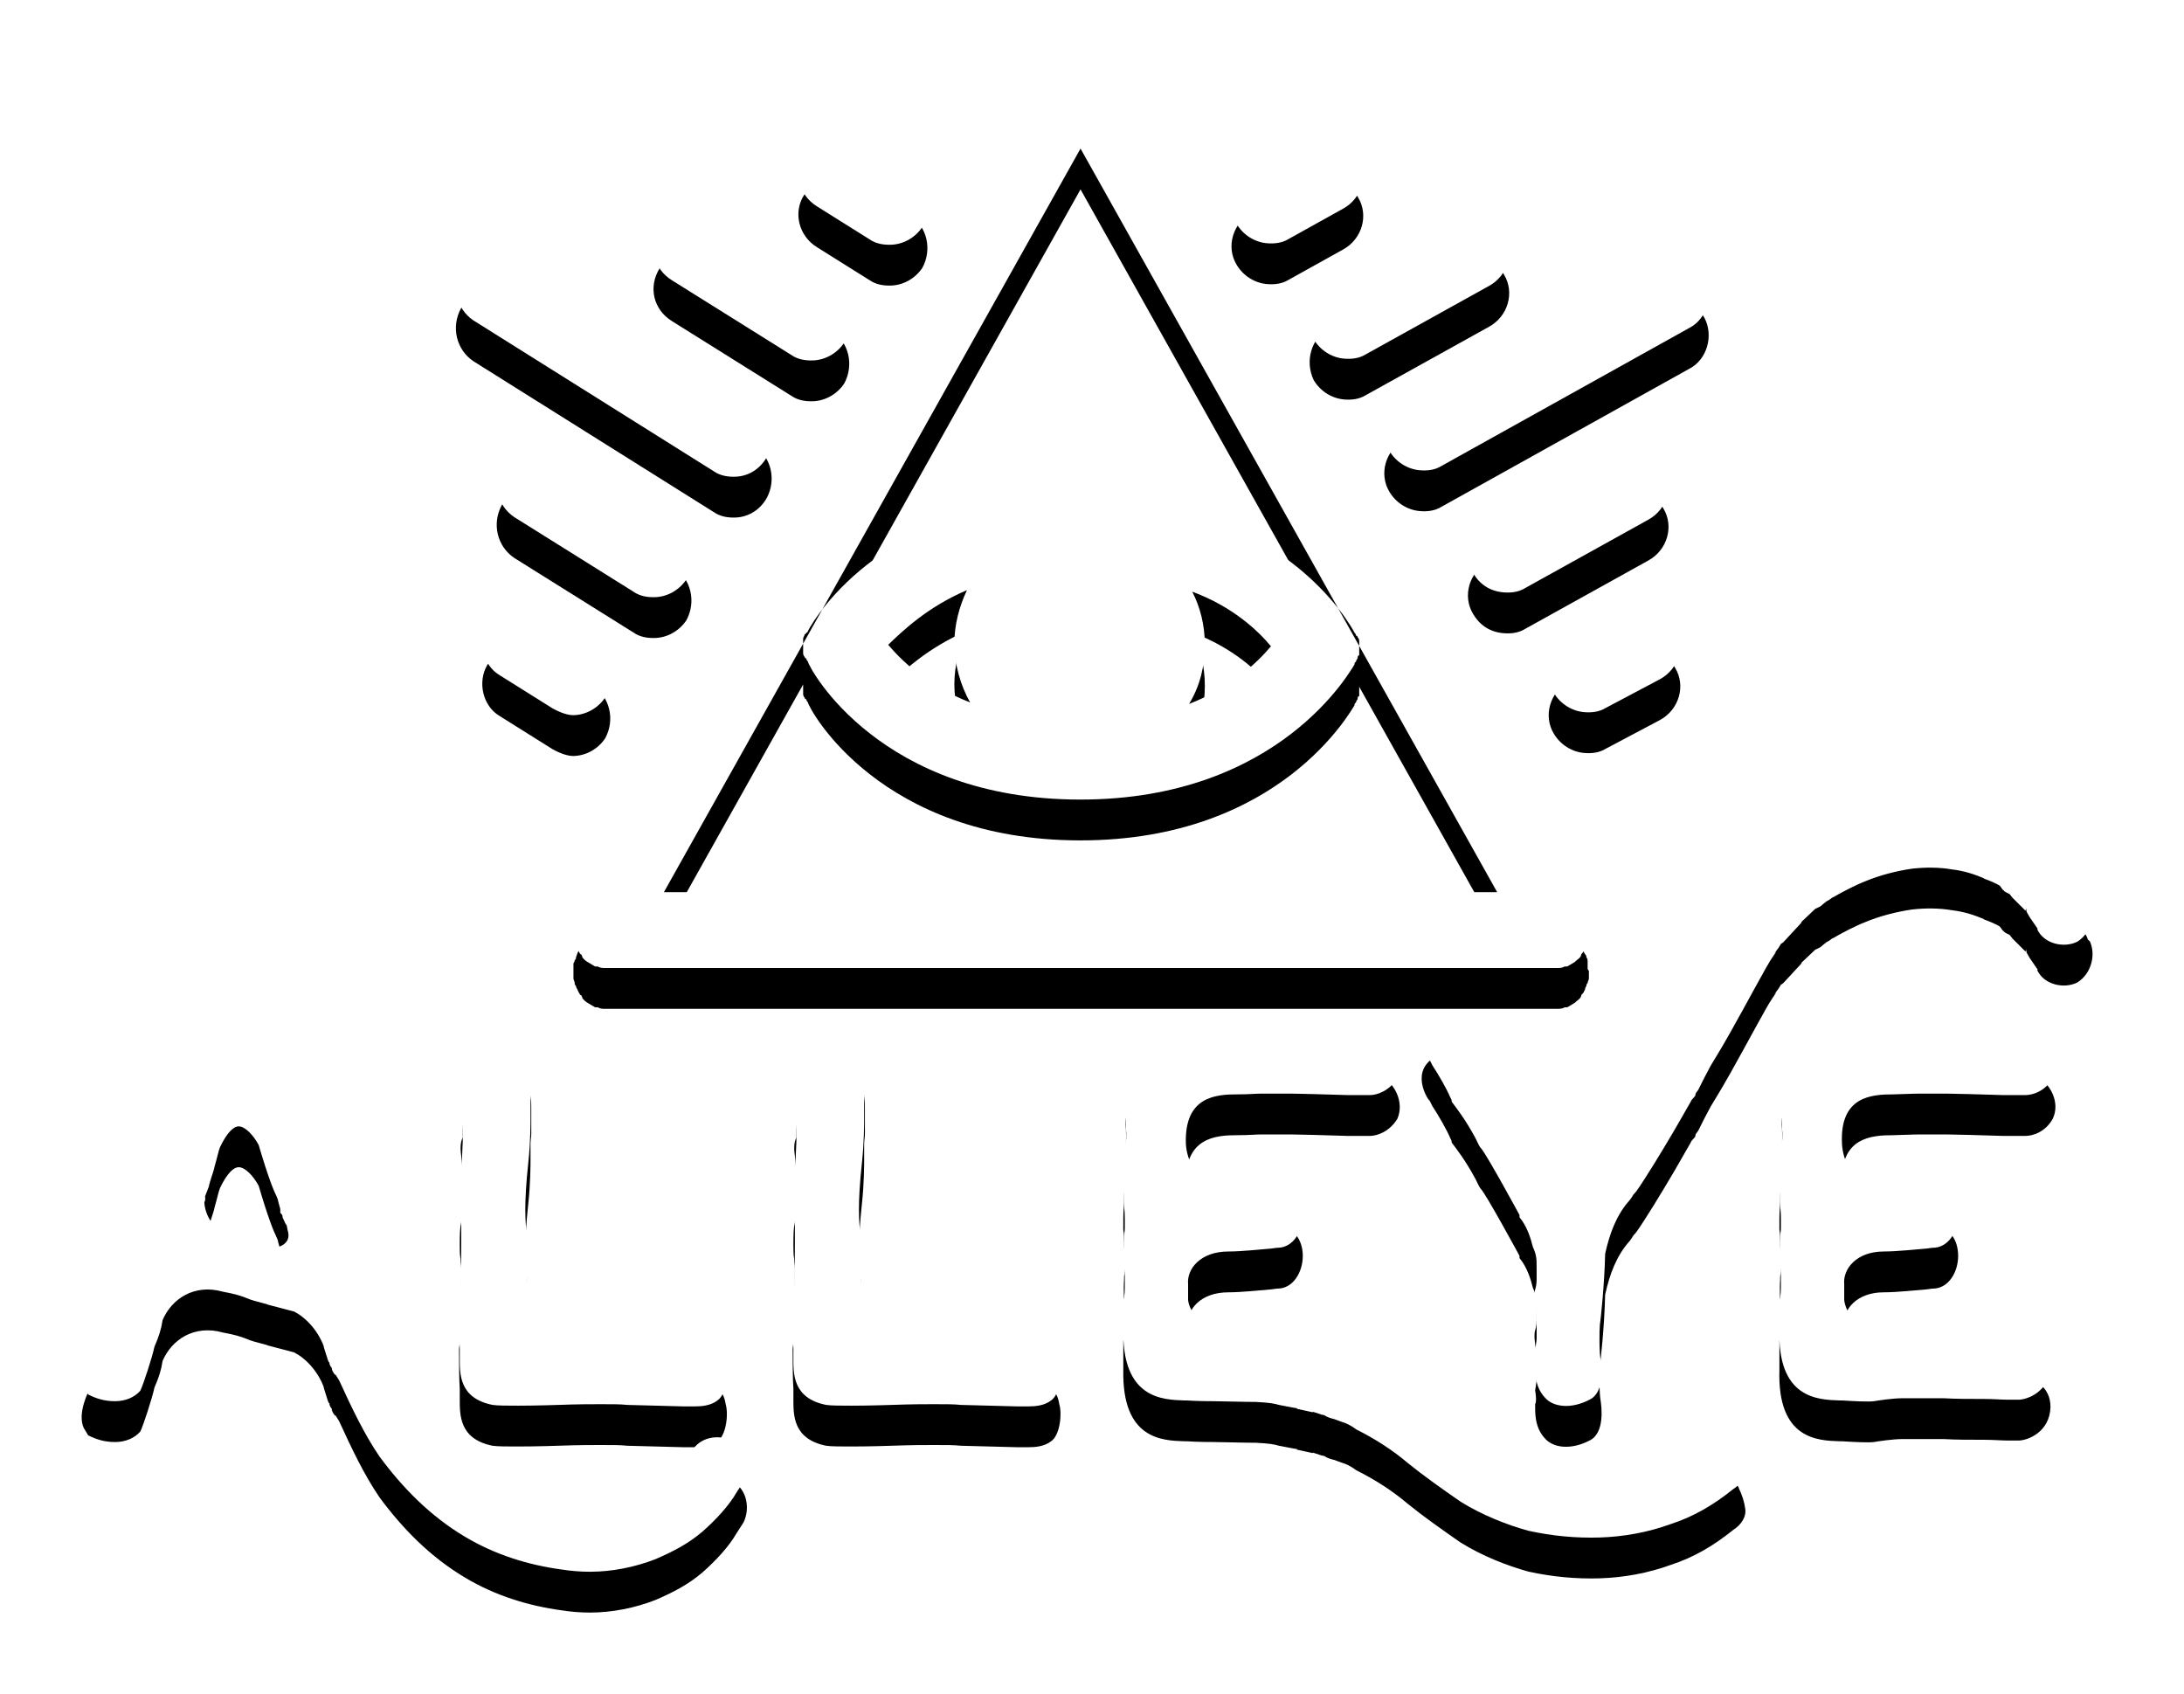 <?xml version="1.0" encoding="UTF-8"?>
<svg width="107px" height="83px" viewBox="0 0 107 83" version="1.1" xmlns="http://www.w3.org/2000/svg" xmlns:xlink="http://www.w3.org/1999/xlink">
    <!-- Generator: Sketch 47.1 (45422) - http://www.bohemiancoding.com/sketch -->
    <title>Combined Shape Copy</title>
    <desc>Created with Sketch.</desc>
    <defs>
        <path d="M360.348,137.291 C360.348,137.365 360.348,137.439 360.348,137.439 C360.348,137.514 360.348,137.514 360.348,137.588 C360.348,137.662 360.348,137.737 360.348,137.811 C360.348,137.885 360.348,137.885 360.348,137.96 C360.348,138.034 360.348,138.108 360.425,138.183 C360.425,138.183 360.425,138.257 360.502,138.257 C360.502,138.331 360.579,138.406 360.579,138.406 C360.657,138.777 364.13,145.171 373.931,145.171 C383.732,145.171 387.205,138.777 387.36,138.554 C387.36,138.48 387.36,138.48 387.437,138.406 C387.437,138.331 387.514,138.257 387.514,138.257 C387.514,138.183 387.514,138.108 387.591,138.108 C387.591,138.034 387.591,137.96 387.591,137.96 C387.591,137.885 387.591,137.811 387.591,137.811 C387.591,137.737 387.591,137.662 387.591,137.588 C387.591,137.514 387.591,137.514 387.591,137.439 C387.591,137.365 387.591,137.291 387.514,137.216 C387.514,137.216 387.514,137.142 387.437,137.142 C387.437,137.067 387.36,136.993 387.36,136.993 C387.205,136.696 383.81,130.377 373.931,130.377 C364.515,130.377 360.965,136.175 360.579,136.919 C360.579,136.919 360.579,136.919 360.579,136.919 C360.579,136.919 360.579,136.993 360.502,136.993 C360.502,136.993 360.502,137.067 360.425,137.067 C360.425,137.142 360.348,137.216 360.348,137.291 C360.425,137.216 360.425,137.216 360.348,137.291 Z M383.269,137.662 C382.575,138.48 381.34,139.669 379.256,140.487 C379.796,139.595 380.028,138.629 380.028,137.588 C380.028,136.621 379.796,135.729 379.411,134.986 C381.417,135.729 382.652,136.919 383.269,137.662 Z M368.374,134.912 C367.988,135.729 367.757,136.621 367.757,137.514 C367.757,138.554 368.066,139.595 368.529,140.413 C366.445,139.595 365.21,138.406 364.515,137.588 C365.21,136.919 366.445,135.729 368.374,134.912 Z M398.782,151.415 C398.782,151.341 398.782,151.267 398.782,151.118 C398.782,151.044 398.782,150.969 398.72,150.895 C398.72,150.821 398.72,150.821 398.657,150.746 C398.595,150.672 398.595,150.598 398.532,150.449 C398.532,150.449 398.532,150.375 398.532,150.375 L398.532,150.375 C398.532,150.375 398.532,150.375 398.532,150.375 L375.249,108.743 C375.249,108.743 375.249,108.743 375.249,108.743 L375.249,108.743 C375.249,108.743 375.249,108.669 375.187,108.669 C375.124,108.595 375.062,108.52 375.062,108.446 C375,108.372 374.937,108.297 374.875,108.223 C374.875,108.223 374.875,108.223 374.875,108.223 C374.875,108.223 374.875,108.223 374.875,108.223 C374.812,108.149 374.687,108.074 374.625,108.074 C374.563,108.074 374.5,108 374.438,108 C374.375,108 374.375,108 374.313,108 C374.25,108 374.188,108 374.126,108 C374.063,108 374.063,108 374.001,108 C373.938,108 373.876,108 373.814,108 C373.751,108 373.751,108 373.689,108 C373.626,108 373.564,108.074 373.501,108.074 C373.501,108.074 373.439,108.074 373.439,108.074 C373.314,108.149 373.252,108.149 373.189,108.223 C373.189,108.223 373.189,108.223 373.189,108.223 C373.189,108.223 373.189,108.223 373.189,108.223 C373.127,108.297 373.064,108.372 373.002,108.446 C372.752,108.669 372.752,108.743 372.69,108.818 C372.69,108.818 372.69,108.818 372.628,108.892 L372.628,108.892 C372.628,108.892 372.628,108.892 372.628,108.892 L349.345,150.523 C349.345,150.523 349.345,150.523 349.345,150.523 L349.345,150.523 C349.345,150.523 349.345,150.598 349.345,150.598 C349.282,150.672 349.282,150.746 349.22,150.895 C349.22,150.969 349.22,150.969 349.157,151.044 C349.157,151.118 349.095,151.192 349.095,151.192 C349.095,151.267 349.095,151.341 349.095,151.49 C349.095,151.49 349.095,151.564 349.095,151.564 C349.095,151.564 349.095,151.564 349.095,151.564 C349.095,151.713 349.095,151.787 349.095,151.936 C349.095,152.01 349.157,152.084 349.157,152.159 C349.157,152.233 349.157,152.233 349.22,152.307 C349.22,152.382 349.282,152.456 349.282,152.456 C349.282,152.53 349.345,152.53 349.345,152.605 C349.407,152.679 349.407,152.754 349.469,152.754 C349.469,152.754 349.532,152.828 349.532,152.902 C349.594,152.977 349.657,153.051 349.781,153.125 C349.781,153.125 349.781,153.125 349.781,153.125 C349.781,153.125 349.781,153.125 349.781,153.125 C349.906,153.2 350.031,153.274 350.156,153.348 C350.218,153.348 350.218,153.348 350.281,153.348 C350.406,153.423 350.531,153.423 350.655,153.423 C350.655,153.423 350.655,153.423 350.655,153.423 C350.655,153.423 350.655,153.423 350.655,153.423 L397.284,153.423 C397.284,153.423 397.284,153.423 397.284,153.423 C397.284,153.423 397.284,153.423 397.284,153.423 C397.409,153.423 397.534,153.423 397.658,153.348 C397.721,153.348 397.721,153.348 397.783,153.348 C397.908,153.274 398.033,153.2 398.158,153.125 C398.158,153.125 398.158,153.125 398.158,153.125 C398.158,153.125 398.158,153.125 398.158,153.125 C398.22,153.051 398.345,152.977 398.407,152.902 C398.407,152.902 398.47,152.828 398.47,152.754 C398.532,152.679 398.532,152.679 398.595,152.605 C398.595,152.53 398.657,152.53 398.657,152.456 C398.657,152.382 398.72,152.307 398.72,152.307 C398.72,152.233 398.72,152.233 398.782,152.159 C398.782,152.084 398.844,152.01 398.844,151.936 C398.844,151.787 398.844,151.713 398.844,151.564 C398.844,151.564 398.844,151.564 398.844,151.564 C398.782,151.49 398.782,151.49 398.782,151.415 Z M373.938,113.278 L394.35,149.706 L353.527,149.706 L373.938,113.278 Z M403.774,122.06 L391.615,128.832 C391.299,129.028 390.923,129.07 390.552,129.037 C389.96,128.985 389.393,128.637 389.068,128.087 C388.547,127.22 388.873,126.055 389.814,125.54 L401.966,118.842 C402.833,118.321 403.998,118.647 404.513,119.587 C404.96,120.447 404.634,121.613 403.774,122.06 Z M393.166,134.069 C392.645,133.202 392.971,132.037 393.911,131.522 L399.951,128.17 C400.817,127.649 401.983,127.974 402.497,128.915 C403.019,129.781 402.693,130.947 401.752,131.462 L395.713,134.814 C395.397,135.01 395.02,135.052 394.65,135.019 C393.983,134.961 393.491,134.619 393.166,134.069 Z M386.105,120.071 L392.145,116.719 C393.011,116.198 394.177,116.524 394.692,117.464 C395.213,118.331 394.887,119.496 393.946,120.011 L387.907,123.363 C387.591,123.559 387.215,123.601 386.844,123.569 C386.252,123.517 385.685,123.169 385.36,122.618 C384.92,121.684 385.239,120.592 386.105,120.071 Z M381.582,116.965 C381.061,116.098 381.387,114.933 382.327,114.418 L384.994,112.935 C385.861,112.414 387.026,112.74 387.541,113.68 C388.062,114.547 387.737,115.712 386.796,116.227 L384.129,117.71 C383.813,117.906 383.437,117.948 383.066,117.916 C382.474,117.864 381.907,117.516 381.582,116.965 Z M403.074,136.726 C403.596,137.592 403.27,138.758 402.329,139.273 L399.669,140.682 C399.353,140.878 398.976,140.92 398.606,140.887 C398.014,140.835 397.447,140.487 397.122,139.936 C396.601,139.07 396.927,137.904 397.867,137.39 L400.534,135.907 C401.394,135.46 402.56,135.785 403.074,136.726 Z M355.981,129.094 L344.192,121.695 C343.354,121.129 343.092,120.022 343.581,119.112 C344.147,118.274 345.254,118.013 346.164,118.502 L357.949,125.826 C358.787,126.392 359.049,127.499 358.56,128.408 C358.21,129.016 357.626,129.334 357.031,129.354 C356.66,129.367 356.286,129.306 355.981,129.094 Z M354.019,131.802 C354.857,132.367 355.119,133.474 354.63,134.384 C354.277,134.917 353.693,135.235 353.098,135.255 C352.727,135.268 352.353,135.207 352.048,134.995 L346.192,131.331 C345.354,130.765 345.092,129.658 345.581,128.749 C346.147,127.911 347.254,127.649 348.164,128.138 L354.019,131.802 Z M353.313,117.151 C353.879,116.313 354.985,116.051 355.895,116.54 L361.751,120.203 C362.589,120.769 362.851,121.876 362.362,122.786 C362.008,123.319 361.424,123.637 360.83,123.657 C360.458,123.67 360.084,123.609 359.779,123.396 L353.924,119.733 C353.011,119.17 352.75,118.063 353.313,117.151 Z M360.412,113.526 C360.978,112.688 362.084,112.426 362.994,112.915 L365.58,114.535 C366.418,115.101 366.68,116.208 366.191,117.118 C365.837,117.651 365.253,117.969 364.659,117.989 C364.288,118.002 363.913,117.941 363.608,117.729 L361.023,116.108 C360.11,115.545 359.846,114.364 360.412,113.526 Z M348.069,140.701 L345.483,139.08 C344.647,138.589 344.383,137.408 344.875,136.573 C345.44,135.734 346.547,135.473 347.457,135.962 L350.042,137.582 C350.88,138.148 351.142,139.255 350.653,140.164 C350.3,140.697 349.716,141.015 349.122,141.036 C348.824,141.047 348.448,140.911 348.069,140.701 Z M356.843,176.578 L356.879,176.578 C357.609,176.943 357.755,177.928 357.426,178.585 L357.098,179.096 C356.697,179.789 356.076,180.446 355.42,181.03 C354.69,181.65 353.96,182.015 353.121,182.38 C352.099,182.781 350.968,183 349.91,183 C349.472,183 348.962,182.964 348.524,182.891 C346.882,182.672 345.24,182.161 343.781,181.285 C342.066,180.264 340.716,178.877 339.585,177.345 C338.819,176.214 338.235,174.973 337.615,173.623 C337.615,173.623 337.505,173.441 337.432,173.331 L337.432,173.368 C337.323,173.258 337.25,173.112 337.25,173.003 C337.14,172.893 337.14,172.784 337.14,172.747 C337.104,172.747 337.104,172.711 337.067,172.638 C336.994,172.419 336.885,172.054 336.848,171.945 L336.885,172.018 C336.556,171.069 335.827,170.449 335.425,170.266 L335.462,170.266 L334.075,169.902 L334.112,169.902 C333.565,169.756 333.273,169.683 333.127,169.61 C332.762,169.464 332.506,169.391 331.923,169.281 C330.5,168.88 329.405,169.646 328.967,170.668 C328.894,171.142 328.785,171.47 328.566,171.981 C328.457,172.492 328.019,173.842 327.873,174.134 C327.581,174.462 327.143,174.645 326.632,174.645 C326.085,174.645 325.684,174.499 325.319,174.316 L325.1,173.951 C324.771,173.222 325.355,172.127 325.392,172.054 C325.465,171.981 325.465,171.945 325.465,171.835 C325.574,171.689 325.866,170.631 325.903,170.303 C325.975,170.047 327.143,166.18 327.435,165.341 C327.435,165.195 327.471,165.195 327.544,165.012 C327.617,164.939 327.654,164.903 327.654,164.866 C327.727,164.648 327.836,164.283 328.092,163.553 C328.092,163.48 328.128,163.298 328.274,163.152 L328.201,163.225 L328.493,162.349 C328.712,161.583 329.15,160.488 329.405,159.54 C329.442,159.43 329.588,159.138 329.989,158.044 L330.135,157.752 L330.135,157.788 C330.427,156.986 331.011,155.49 332.324,155.49 L332.543,155.49 C332.835,155.49 332.835,155.307 333.674,155.636 C334.002,155.818 334.075,156.037 334.258,156.329 C334.294,156.475 334.367,156.621 334.477,156.803 L335.608,158.919 L335.681,158.992 L335.9,159.43 C335.936,159.503 335.936,159.613 336.009,159.722 C336.228,160.233 336.739,161.437 337.396,163.407 L337.432,163.444 L337.432,163.517 L337.615,163.918 L337.615,163.881 C337.687,163.991 337.797,164.429 338.125,165.268 C338.381,165.998 339.658,170.047 339.731,170.376 C339.804,170.668 340.132,171.653 340.241,171.762 C340.241,171.762 340.497,172.237 340.497,172.273 C340.789,172.93 341.92,175.557 342.723,176.615 L342.686,176.578 C342.941,176.907 343.197,177.199 343.306,177.308 C343.562,177.564 343.854,177.819 344.145,178.074 C344.145,178.111 344.255,178.147 344.291,178.147 C344.401,178.257 344.474,178.293 344.547,178.33 L344.802,178.512 C345.24,178.804 345.933,179.132 346.408,179.351 C347.101,179.607 347.904,179.862 348.67,180.008 C348.998,180.045 349.399,180.081 349.691,180.081 C349.947,180.081 350.421,180.045 350.713,180.008 C351.26,179.899 351.735,179.753 352.209,179.607 C352.501,179.497 352.866,179.315 353.012,179.205 L353.267,178.987 L353.486,178.841 L353.559,178.804 L354.325,178.038 C354.362,177.965 354.362,177.928 354.435,177.855 L354.544,177.673 L354.909,177.126 L354.872,177.126 C355.274,176.396 356.186,176.25 356.843,176.578 Z M333.711,167.056 C334.221,167.275 335.352,167.129 335.097,166.289 L335.024,165.925 L335.024,166.034 L334.842,165.633 L334.842,165.56 L334.842,165.596 C334.842,165.56 334.842,165.523 334.732,165.414 L334.732,165.195 L334.732,165.231 L334.623,164.83 C334.623,164.757 334.586,164.721 334.55,164.611 C334.404,164.319 334.148,163.699 333.674,162.094 C333.419,161.619 333.017,161.181 332.689,161.181 C332.47,161.181 332.142,161.437 331.777,162.203 C331.704,162.385 331.631,162.75 331.521,163.115 C331.448,163.48 331.302,163.772 331.229,164.137 L331.047,164.611 C331.047,164.721 331.084,164.757 331.011,164.903 C331.047,165.56 331.485,166.216 332.032,166.435 C332.434,166.618 332.762,166.8 332.908,166.837 L332.835,166.837 L333.236,166.91 L333.711,167.056 Z M355.456,171.762 C356.04,171.908 356.441,172.054 356.551,172.784 C356.697,173.258 356.587,174.316 356.149,174.608 C355.821,174.864 355.383,174.9 355.018,174.9 L354.507,174.9 L351.735,174.827 C351.37,174.791 351.078,174.791 350.421,174.791 C349.947,174.791 349.326,174.791 348.341,174.827 C348.341,174.827 347.283,174.864 346.371,174.864 C345.86,174.864 345.386,174.864 345.131,174.827 C343.489,174.499 343.525,173.295 343.525,172.529 L343.525,172.054 C343.489,171.58 343.489,170.485 343.489,170.084 C343.598,169.354 343.598,167.311 343.598,166.472 L343.598,166.143 C343.598,165.961 343.562,165.888 343.562,165.669 C343.525,165.487 343.525,165.195 343.525,165.012 C343.525,164.611 343.525,164.173 343.598,163.845 C343.598,163.662 343.598,163.371 343.671,161.911 L343.671,161.656 L343.671,161.729 C343.671,161.51 343.671,161.291 343.635,161.035 C343.635,160.926 343.598,160.744 343.598,160.634 C343.562,160.379 343.525,160.014 343.671,159.722 L343.671,158.773 C343.708,158.591 343.708,158.445 343.708,158.299 C343.744,158.007 343.744,157.898 343.744,157.752 C343.744,157.606 343.744,157.423 343.781,157.168 C343.817,156.803 344.218,155.781 344.912,155.745 L345.058,155.745 C346.517,155.672 346.882,156.511 346.955,156.986 C346.991,157.204 347.028,157.752 347.028,158.263 L347.028,159.54 C347.028,159.722 346.991,159.868 346.991,160.05 L346.991,160.817 C346.991,160.999 346.991,161.984 346.882,162.969 C346.772,163.991 346.736,164.721 346.736,165.231 C346.736,165.779 346.772,166.18 346.809,166.545 C346.845,166.91 346.845,167.238 346.845,167.749 L346.845,167.968 C346.845,168.114 346.809,168.187 346.845,168.734 C346.918,170.047 348.159,171.397 350.348,171.689 C350.458,171.689 350.676,171.726 350.786,171.726 L351.078,171.726 C351.187,171.726 351.26,171.726 351.406,171.689 C353.194,171.726 354.179,171.726 354.726,171.726 C355.164,171.726 355.42,171.762 355.456,171.762 Z M371.802,171.762 C372.386,171.908 372.787,172.054 372.896,172.784 C373.042,173.258 372.933,174.316 372.495,174.608 C372.167,174.864 371.729,174.9 371.364,174.9 L370.853,174.9 L368.08,174.827 C367.715,174.791 367.424,174.791 366.767,174.791 C366.292,174.791 365.672,174.791 364.687,174.827 C364.687,174.827 363.629,174.864 362.717,174.864 C362.206,174.864 361.732,174.864 361.476,174.827 C359.834,174.499 359.871,173.295 359.871,172.529 L359.871,172.054 C359.834,171.58 359.834,170.485 359.834,170.084 C359.944,169.354 359.944,167.311 359.944,166.472 L359.944,166.143 C359.944,165.961 359.907,165.888 359.907,165.669 C359.871,165.487 359.871,165.195 359.871,165.012 C359.871,164.611 359.871,164.173 359.944,163.845 C359.944,163.662 359.944,163.371 360.017,161.911 L360.017,161.656 L360.017,161.729 C360.017,161.51 360.017,161.291 359.98,161.035 C359.98,160.926 359.944,160.744 359.944,160.634 C359.907,160.379 359.871,160.014 360.017,159.722 L360.017,158.773 C360.053,158.591 360.053,158.445 360.053,158.299 C360.09,158.007 360.09,157.898 360.09,157.752 C360.09,157.606 360.09,157.423 360.126,157.168 C360.163,156.803 360.564,155.781 361.257,155.745 L361.403,155.745 C362.863,155.672 363.228,156.511 363.301,156.986 C363.337,157.204 363.374,157.752 363.374,158.263 L363.374,159.54 C363.374,159.722 363.337,159.868 363.337,160.05 L363.337,160.817 C363.337,160.999 363.337,161.984 363.228,162.969 C363.118,163.991 363.082,164.721 363.082,165.231 C363.082,165.779 363.118,166.18 363.155,166.545 C363.191,166.91 363.191,167.238 363.191,167.749 L363.191,167.968 C363.191,168.114 363.155,168.187 363.191,168.734 C363.264,170.047 364.505,171.397 366.694,171.689 C366.803,171.689 367.022,171.726 367.132,171.726 L367.424,171.726 C367.533,171.726 367.606,171.726 367.752,171.689 C369.54,171.726 370.525,171.726 371.072,171.726 C371.51,171.726 371.765,171.762 371.802,171.762 Z M406.172,176.87 C406.354,177.235 406.463,177.6 406.5,177.892 C406.573,178.293 406.318,178.695 405.916,178.95 C404.968,179.716 403.982,180.3 402.851,180.665 C401.757,181.066 400.553,181.285 399.385,181.322 C398.218,181.358 397.05,181.249 395.883,180.993 C394.824,180.701 393.62,180.227 392.562,179.57 C391.614,178.914 390.738,178.293 389.972,177.673 C389.242,177.053 388.403,176.506 387.454,176.031 C387.162,175.812 386.907,175.703 386.761,175.666 L386.36,175.52 C386.214,175.484 386.068,175.447 385.885,175.338 L385.922,175.338 C385.885,175.338 385.776,175.301 385.739,175.301 L385.302,175.156 L385.338,175.192 L384.499,175.01 L384.572,175.01 C384.499,174.973 384.462,174.973 384.426,174.973 L383.66,174.827 C383.404,174.754 383.222,174.718 382.529,174.681 C382.346,174.681 382.164,174.681 380.485,174.645 C380.267,174.645 379.719,174.645 379.136,174.608 L379.026,174.608 C377.968,174.572 375.961,174.535 376.034,171.106 L376.034,169.683 C376.107,169.5 376.107,169.172 376.107,168.953 L376.107,168.552 C376.071,168.041 376.034,167.056 376.071,166.691 L376.071,166.581 C376.071,166.472 376.107,166.326 376.107,166.143 L376.107,165.779 C376.107,165.706 376.107,165.377 376.071,165.085 C376.071,164.721 376.071,164.392 376.034,164.246 L376.034,163.662 C376.034,163.371 376.071,163.006 376.071,162.896 C376.071,162.677 376.071,162.349 376.107,162.13 C376.107,162.13 376.144,162.021 376.144,161.984 C376.18,161.875 376.18,161.729 376.18,161.51 C376.107,160.926 376.217,159.649 376.144,159.102 C376.144,157.606 377.421,156.438 378.369,156.438 L381.726,156.438 C382.237,156.438 382.821,156.438 383.368,156.475 C384.025,156.511 384.973,156.511 385.922,156.511 L387.418,156.511 C387.527,156.511 387.892,156.548 387.892,156.548 C388.257,156.584 388.695,156.767 388.695,156.767 C389.279,157.022 389.826,157.971 389.461,158.81 C389.06,159.467 388.439,159.649 388.111,159.649 L387.053,159.649 C386.068,159.613 384.389,159.576 384.244,159.576 L382.784,159.576 C382.565,159.576 382.2,159.613 381.617,159.613 C380.558,159.613 379.026,159.722 379.099,162.021 C379.136,162.823 379.61,163.918 380.741,164.027 C381.033,164.064 381.471,164.064 381.981,164.064 L383.514,164.064 C384.389,164.064 384.827,164.757 384.827,165.523 C384.827,166.326 384.353,167.129 383.587,167.129 C383.587,167.129 383.514,167.129 383.295,167.165 C382.821,167.202 381.835,167.311 381.179,167.311 C379.829,167.311 379.136,168.15 379.208,168.916 L379.208,169.683 C379.318,170.668 380.558,171.324 381.58,171.324 L381.762,171.324 C382.091,171.324 382.237,171.324 383.404,171.434 C383.806,171.543 384.864,171.945 385.448,172.127 L385.594,172.127 C386.068,172.456 386.579,172.638 387.016,172.747 C387.491,172.857 387.856,172.966 388.002,173.039 C388.877,173.477 389.643,173.951 390.373,174.462 L392.088,175.776 L392.526,176.068 C393.402,176.651 394.46,177.272 395.518,177.71 L395.481,177.71 C396.539,178.111 397.67,178.366 398.765,178.366 C399.787,178.366 400.735,178.22 401.684,177.965 L401.647,178.001 C402.487,177.673 403.326,177.272 404.092,176.615 L404.092,176.651 L404.201,176.578 L404.457,176.36 C404.53,176.323 404.749,176.214 405.041,176.177 C405.296,176.177 405.515,176.214 405.77,176.469 L405.77,176.433 C405.953,176.578 406.135,176.724 406.208,176.943 L406.172,176.87 Z M423.284,150.017 L423.393,150.126 C423.685,150.783 423.466,151.695 422.773,152.133 C422.116,152.461 421.131,152.242 420.802,151.513 L420.839,151.513 L420.438,150.929 L420.292,150.673 L420.255,150.491 C420.255,150.455 420.255,150.673 420.219,150.6 L419.598,149.98 L419.452,149.798 C419.38,149.761 419.197,149.688 419.161,149.615 C419.088,149.579 419.051,149.469 418.978,149.396 C418.832,149.287 418.467,149.141 418.175,149.032 L418.212,149.032 C417.774,148.849 417.263,148.667 416.643,148.594 C416.023,148.484 415.293,148.484 414.673,148.557 C413.907,148.667 413.067,148.886 412.374,149.178 C411.9,149.36 411.207,149.725 410.769,149.98 L410.805,149.944 C410.623,150.09 410.55,150.126 410.477,150.163 L410.295,150.309 L410.258,150.345 C410.185,150.418 410.076,150.455 409.93,150.528 L409.236,151.184 L409.273,151.184 L408.361,152.169 L408.251,152.242 L408.142,152.425 L407.923,152.717 L408.032,152.607 L407.813,152.936 C407.595,153.227 406.573,155.161 405.77,156.584 C405.259,157.496 404.858,158.117 404.822,158.19 L404.493,158.81 L404.201,159.394 L404.092,159.54 C404.055,159.613 404.055,159.685 404.055,159.685 L403.8,159.977 L403.873,159.904 L403.034,161.364 C402.414,162.422 401.611,163.735 401.173,164.356 L400.918,164.648 L401.027,164.538 L400.845,164.794 C400.188,165.523 399.86,166.435 399.641,167.421 C399.604,168.989 399.422,170.631 399.385,170.887 L399.385,170.85 C399.349,171.252 399.349,172.273 399.422,172.638 C399.458,172.893 399.641,174.207 398.874,174.572 C397.962,175.046 397.087,174.937 396.685,174.462 C396.174,173.915 396.211,173.185 396.211,172.784 C396.284,172.711 396.247,172.273 396.211,172.127 C396.211,172.127 396.211,172.054 396.247,171.908 C396.247,171.799 396.284,171.726 396.284,171.543 L396.284,170.522 C396.284,170.449 396.284,170.303 396.247,170.047 L396.247,170.084 C396.211,169.902 396.138,169.391 396.211,169.172 C396.284,168.953 396.284,168.77 396.284,168.552 L396.284,168.15 C396.284,167.676 396.284,167.493 396.101,167.092 C395.992,166.654 395.81,166.071 395.445,165.633 L395.445,165.523 C395.445,165.523 393.803,162.495 393.547,162.239 C393.474,162.167 393.329,161.838 393.292,161.765 C392.781,160.817 392.343,160.269 392.125,159.977 C392.125,159.868 392.088,159.831 392.052,159.758 C391.906,159.394 391.468,158.627 391.176,158.19 L390.993,157.825 L391.03,157.934 C390.665,157.423 390.081,156 391.979,155.526 C392.672,155.344 393.037,155.672 393.365,156.037 C393.657,156.292 394.095,157.058 394.204,157.241 L394.788,158.226 C394.861,158.336 395.007,158.518 395.043,158.554 C395.043,158.591 395.664,160.05 395.883,160.306 L396.32,160.926 L396.685,161.4 L396.685,161.473 C397.014,162.094 397.488,162.276 397.926,162.276 C398.473,162.276 398.984,162.021 399.203,161.619 L399.203,161.583 C399.422,161.218 400.48,159.357 400.699,158.992 C400.808,158.737 400.918,158.554 400.991,158.481 C401.027,158.408 401.137,158.336 401.21,158.263 L401.355,157.971 L401.757,157.35 C401.83,157.204 402.012,156.913 402.012,156.913 C402.815,155.563 404.238,153.154 404.238,153.154 L404.201,153.154 C404.493,152.534 405.041,151.768 405.515,151.111 C406.609,149.579 408.069,148.192 409.711,147.207 C411.243,146.332 412.885,145.821 414.563,145.638 C414.928,145.602 415.293,145.565 415.694,145.565 C416.825,145.565 418.066,145.784 419.161,146.259 L419.124,146.259 C419.963,146.551 420.766,147.061 421.423,147.645 C421.897,148.119 422.7,149.068 423.138,149.725 L423.211,149.834 C423.284,149.98 423.284,150.017 423.284,150.017 Z M420.255,171.434 L420.328,171.47 C420.62,171.58 421.459,171.908 421.459,172.93 C421.423,174.17 420.328,174.572 419.89,174.572 L419.38,174.572 C419.088,174.572 418.65,174.535 418.212,174.535 C417.555,174.535 416.789,174.535 416.205,174.499 L414.235,174.499 C413.724,174.499 413.031,174.608 412.812,174.645 C412.557,174.681 411.827,174.645 411.243,174.608 L411.134,174.608 C410.076,174.572 408.069,174.535 408.178,171.106 L408.178,169.683 C408.251,169.5 408.251,169.172 408.251,168.953 L408.251,168.552 C408.215,168.041 408.178,167.056 408.215,166.691 L408.215,166.581 C408.215,166.472 408.251,166.326 408.251,166.143 L408.251,165.779 C408.251,165.706 408.251,165.377 408.215,165.085 C408.215,164.721 408.215,164.392 408.178,164.246 L408.178,163.662 C408.178,163.371 408.215,163.006 408.215,162.896 C408.215,162.677 408.215,162.349 408.251,162.13 C408.251,162.13 408.288,162.021 408.288,161.984 C408.324,161.875 408.324,161.729 408.324,161.51 C408.251,160.926 408.361,159.649 408.288,159.102 C408.288,157.606 409.528,156.438 410.513,156.438 L413.834,156.438 C414.381,156.438 414.928,156.438 415.476,156.475 C416.132,156.511 417.081,156.511 418.066,156.511 L419.525,156.511 C419.671,156.511 420,156.548 420,156.548 C420.401,156.584 420.802,156.767 420.802,156.767 C421.386,157.022 421.97,157.971 421.569,158.81 C421.204,159.467 420.584,159.649 420.219,159.649 L419.161,159.649 C418.212,159.613 416.497,159.576 416.351,159.576 L415.111,159.576 C415.001,159.576 414.782,159.576 413.761,159.613 C412.666,159.613 411.134,159.722 411.243,162.021 C411.28,162.823 411.717,163.918 412.885,164.027 C413.14,164.064 413.615,164.064 414.089,164.064 L415.621,164.064 C416.534,164.064 416.935,164.757 416.935,165.523 C416.935,166.326 416.461,167.129 415.694,167.129 C415.694,167.129 415.621,167.129 415.403,167.165 C414.928,167.202 413.943,167.311 413.286,167.311 C411.973,167.311 411.28,168.15 411.353,168.916 L411.353,169.683 C411.462,170.704 412.666,171.434 413.724,171.434 L413.87,171.434 C413.87,171.434 413.943,171.47 413.907,171.47 C414.162,171.397 414.417,171.324 414.6,171.361 L416.059,171.361 C416.242,171.361 416.68,171.361 416.935,171.397 C417.263,171.397 417.701,171.47 418.03,171.47 C418.431,171.434 419.307,171.397 419.489,171.397 C419.781,171.397 420.036,171.397 420.255,171.434 Z" id="path-1"></path>
        <filter x="-7.1%" y="-6.7%" width="114.2%" height="118.7%" filterUnits="objectBoundingBox" id="filter-2">
            <feOffset dx="0" dy="2" in="SourceAlpha" result="shadowOffsetOuter1"></feOffset>
            <feGaussianBlur stdDeviation="2" in="shadowOffsetOuter1" result="shadowBlurOuter1"></feGaussianBlur>
            <feColorMatrix values="0 0 0 0 1   0 0 0 0 1   0 0 0 0 1  0 0 0 0.363 0" type="matrix" in="shadowBlurOuter1"></feColorMatrix>
        </filter>
    </defs>
    <g id="Page-1" stroke="none" stroke-width="1" fill="none" fill-rule="evenodd">
        <g id="v" transform="translate(-321, -106)" fill-rule="nonzero">
            <g id="Combined-Shape-Copy">
                <use fill="black" fill-opacity="1" filter="url(#filter-2)" xlink:href="#path-1"></use>
                <use fill="#FFFFFF" fill-rule="evenodd" xlink:href="#path-1"></use>
            </g>
        </g>
    </g>
</svg>